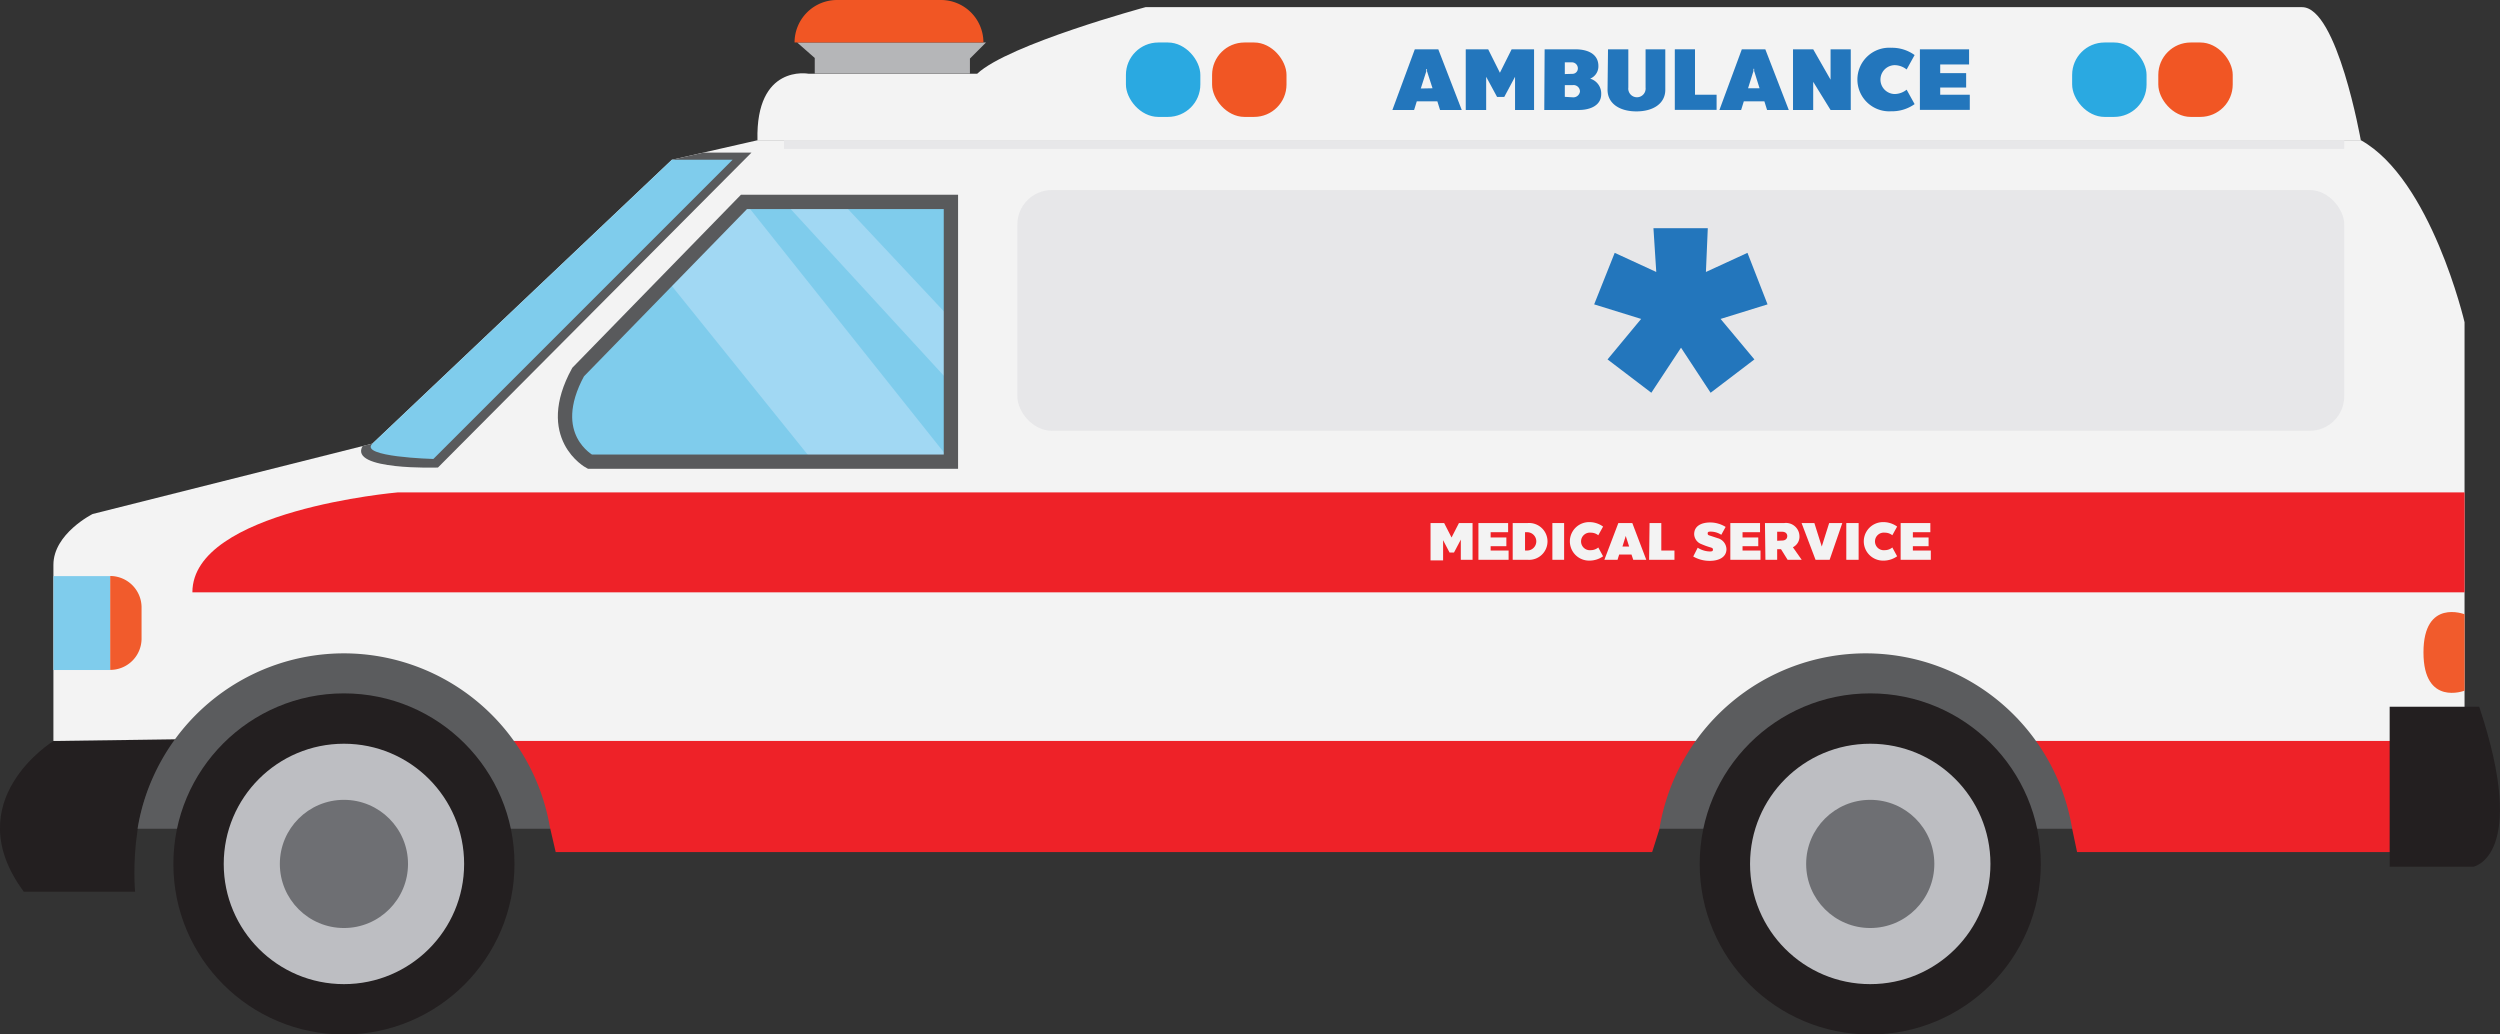 <svg id="Layer_1" data-name="Layer 1" xmlns="http://www.w3.org/2000/svg" viewBox="0 0 212.98 88.13"><rect x="0" y="0" width="212.98" height="88.13" fill="#333333" stroke="none"/><defs><style>.cls-1{fill:#ee2228;}.cls-2{fill:#f3f3f3;}.cls-3{fill:#595a5c;}.cls-4{fill:#2aa9e1;}.cls-5{fill:#f15624;}.cls-6{fill:#2376bc;}.cls-7{fill:#b5b6b8;}.cls-8{fill:#e7e7e9;}.cls-9{fill:#7fccec;}.cls-10{fill:#231f20;}.cls-11{fill:#f15b2c;}.cls-12{fill:#a1d8f3;}.cls-13{fill:none;stroke:#595a5c;stroke-miterlimit:10;stroke-width:1.22px;}.cls-14{fill:#5b5c5e;}.cls-15{fill:#bdbec2;}.cls-16{fill:#6e6f73;}</style></defs><title>ambulance</title><polygon class="cls-1" points="176.53 70.6 176.95 72.59 204.96 72.59 204.96 60.21 168.45 60.21 174.48 66.24 176.53 70.6"/><polygon class="cls-1" points="46.88 70.6 47.34 72.59 140.75 72.59 141.38 70.6 156.94 56.77 97.23 52.89 41.28 52.89 37.59 60.27 43.84 67.02 46.88 70.6"/><path class="cls-2" d="M327.7,288.87l-7.33,1.67-25.51,24.18-23.84,6s-3.34,1.67-3.34,4.33v15H473.09V304.38s-2.84-12.17-8.84-15.51Z" transform="translate(-263.13 -276.93)"/><path class="cls-3" d="M320.37,290.54l2.7-.61h4.08l-26.71,26.83s-7.63.26-6.42-1.83l.84-.21,5.08.2,23.76-23.54Z" transform="translate(-263.13 -276.93)"/><path class="cls-2" d="M464.25,288.87s-2-11.33-5-11.33H360.72s-11.67,3.16-14.34,5.67H332s-4.5-.84-4.34,5.66Z" transform="translate(-263.13 -276.93)"/><rect class="cls-4" x="95.92" y="3.62" width="6.34" height="6.34" rx="2.76"/><rect class="cls-5" x="103.26" y="3.62" width="6.34" height="6.34" rx="2.76"/><rect class="cls-4" x="176.53" y="3.62" width="6.34" height="6.34" rx="2.76"/><rect class="cls-5" x="183.87" y="3.62" width="6.34" height="6.34" rx="2.76"/><path class="cls-6" d="M383.66,281.13h2l2,5.17h-1.85l-.23-.74h-1.75l-.23.74h-1.85Zm1.51,3.32L384.7,283l0-.19h-.06l0,.19-.47,1.47Z" transform="translate(-263.13 -276.93)"/><path class="cls-6" d="M388,281.13h1.91l1,2,1-2h1.91v5.17H392.2v-2.83l-.92,1.72h-.61l-.93-1.72v2.83H388Z" transform="translate(-263.13 -276.93)"/><path class="cls-6" d="M394.72,281.13h2.58c1.38,0,2,.59,2,1.42a1.13,1.13,0,0,1-.7,1.08,1.32,1.32,0,0,1,.94,1.32c0,1-1,1.35-1.9,1.35h-2.95Zm2.39,2.09a.46.46,0,0,0,.44-.49.51.51,0,0,0-.5-.49h-.61v1Zm0,2a.57.57,0,0,0,.62-.49.55.55,0,0,0-.62-.55h-.67v1Z" transform="translate(-263.13 -276.93)"/><path class="cls-6" d="M400.12,281.13h1.73v3.26a.74.74,0,1,0,1.47,0v-3.26H405v3.45c0,1.15-1,1.84-2.46,1.84s-2.46-.69-2.46-1.84Z" transform="translate(-263.13 -276.93)"/><path class="cls-6" d="M405.81,281.13h1.72V285h1.84v1.29h-3.56Z" transform="translate(-263.13 -276.93)"/><path class="cls-6" d="M411.52,281.13h2l2,5.17h-1.85l-.23-.74h-1.75l-.23.74h-1.85Zm1.51,3.32-.46-1.47,0-.19h-.06l0,.19-.46,1.47Z" transform="translate(-263.13 -276.93)"/><path class="cls-6" d="M415.88,281.13h1.72l1.48,2.59v-2.59h1.72v5.17h-1.72l-1.48-2.4v2.4h-1.72Z" transform="translate(-263.13 -276.93)"/><path class="cls-6" d="M424.24,281a3.29,3.29,0,0,1,2,.62l-.68,1.23a1.67,1.67,0,0,0-1-.37,1.23,1.23,0,1,0,0,2.46,1.67,1.67,0,0,0,1-.37l.68,1.23a3.32,3.32,0,0,1-2,.61,2.71,2.71,0,1,1,0-5.41Z" transform="translate(-263.13 -276.93)"/><path class="cls-6" d="M426.69,281.13h4.19v1.29h-2.46v.74h2.21v1.23h-2.21V285h2.52v1.29h-4.25Z" transform="translate(-263.13 -276.93)"/><polygon class="cls-7" points="69.41 6.27 69.41 4.94 67.91 3.62 84 3.62 82.63 4.99 82.63 6.27 69.41 6.27"/><path class="cls-5" d="M330.82,280.55h0a3.62,3.62,0,0,1,3.62-3.62h8.85a3.62,3.62,0,0,1,3.62,3.62H330.82Z" transform="translate(-263.13 -276.93)"/><rect class="cls-8" x="86.67" y="16.19" width="113.04" height="20.51" rx="2.94"/><path class="cls-1" d="M279.52,327.39H473.09v-8.51H297S279.52,320.39,279.52,327.39Z" transform="translate(-263.13 -276.93)"/><rect class="cls-9" x="4.56" y="49.08" width="4.84" height="8"/><path class="cls-10" d="M267.68,340.06s-8.27,5.08-2.52,12.84h9.48s-.91-9.51,4.34-13Z" transform="translate(-263.13 -276.93)"/><path class="cls-10" d="M466.71,337.14v13.63h7.13s4.75-.87.5-13.63Z" transform="translate(-263.13 -276.93)"/><path class="cls-11" d="M473.09,329.26s-3.5-1.37-3.5,3.25,3.5,3.26,3.5,3.26Z" transform="translate(-263.13 -276.93)"/><path class="cls-9" d="M326.54,294.13h17.63v22.13H313.41s-4-2.13-1-7.63Z" transform="translate(-263.13 -276.93)"/><path class="cls-9" d="M294.86,314.72c-1.21,1.14,5.19,1.31,5.19,1.31l25.49-25.49h-5.17Z" transform="translate(-263.13 -276.93)"/><polygon class="cls-12" points="63.41 17.19 81.04 39.33 69.29 39.33 56.87 23.91 63.41 17.19"/><polygon class="cls-12" points="71.66 17.19 81.04 27.2 81.04 32.7 66.79 17.19 71.66 17.19"/><path class="cls-13" d="M326.51,294.13h17.63v22.13H313.38s-4-2.13-1-7.63Z" transform="translate(-263.13 -276.93)"/><path class="cls-2" d="M385,321.49h1.16l.63,1.23.63-1.23h1.16v3.13h-1V322.9L387,324h-.38l-.55-1.05v1.72H385Z" transform="translate(-263.13 -276.93)"/><path class="cls-2" d="M389.08,321.49h2.53v.78h-1.49v.45h1.34v.74h-1.34v.37h1.53v.79h-2.57Z" transform="translate(-263.13 -276.93)"/><path class="cls-2" d="M392,321.49h1.27a1.57,1.57,0,1,1,0,3.13H392Zm1.23,2.34a.78.78,0,0,0,0-1.56h-.18v1.56Z" transform="translate(-263.13 -276.93)"/><path class="cls-2" d="M395.38,321.49h1v3.13h-1Z" transform="translate(-263.13 -276.93)"/><path class="cls-2" d="M398.51,321.41a2,2,0,0,1,1.19.38l-.41.74a1,1,0,0,0-.63-.22.75.75,0,1,0,0,1.49,1,1,0,0,0,.63-.23l.41.75a2,2,0,0,1-1.19.37,1.64,1.64,0,1,1,0-3.28Z" transform="translate(-263.13 -276.93)"/><path class="cls-2" d="M401,321.49h1.19l1.19,3.13h-1.11l-.15-.45h-1.05l-.14.45h-1.12Zm.92,2-.29-.9,0-.11h0l0,.11-.28.9Z" transform="translate(-263.13 -276.93)"/><path class="cls-2" d="M403.66,321.49h1v2.34h1.12v.79h-2.16Z" transform="translate(-263.13 -276.93)"/><path class="cls-2" d="M407.76,323.59a2,2,0,0,0,1,.32c.16,0,.3,0,.3-.15s-.11-.16-.19-.19a6.09,6.09,0,0,1-.78-.28.94.94,0,0,1-.63-.85c0-.72.64-1,1.37-1a2.5,2.5,0,0,1,1.31.38l-.37.67a1.67,1.67,0,0,0-.9-.27c-.14,0-.26,0-.26.15s.1.16.19.19l.67.22a1,1,0,0,1,.74.93c0,.71-.68,1-1.41,1a2.78,2.78,0,0,1-1.42-.37Z" transform="translate(-263.13 -276.93)"/><path class="cls-2" d="M410.54,321.49h2.53v.78h-1.49v.45h1.34v.74h-1.34v.37h1.53v.79h-2.57Z" transform="translate(-263.13 -276.93)"/><path class="cls-2" d="M413.49,321.49h1.64a1.15,1.15,0,0,1,1.3,1.11,1,1,0,0,1-.56.95l.75,1.07h-1.2l-.56-.9h-.33v.9h-1Zm1.45,1.49c.3,0,.45-.16.45-.38s-.16-.37-.45-.37h-.41V323Z" transform="translate(-263.13 -276.93)"/><path class="cls-2" d="M417.7,321.49l.63,2,0,.11h0l0-.11.63-2h1.12L419,324.62h-1.2l-1.19-3.13Z" transform="translate(-263.13 -276.93)"/><path class="cls-2" d="M420.42,321.49h1.05v3.13h-1.05Z" transform="translate(-263.13 -276.93)"/><path class="cls-2" d="M423.55,321.41a2,2,0,0,1,1.2.38l-.41.74a1,1,0,0,0-.64-.22.75.75,0,1,0,0,1.49,1,1,0,0,0,.64-.23l.41.75a2,2,0,0,1-1.2.37,1.64,1.64,0,1,1,0-3.28Z" transform="translate(-263.13 -276.93)"/><path class="cls-2" d="M425.05,321.49h2.53v.78h-1.49v.45h1.34v.74h-1.34v.37h1.53v.79h-2.57Z" transform="translate(-263.13 -276.93)"/><path class="cls-14" d="M292.43,332.59a17.82,17.82,0,0,0-17.58,14.94H310A17.83,17.83,0,0,0,292.43,332.59Z" transform="translate(-263.13 -276.93)"/><path class="cls-14" d="M422.08,332.59a17.83,17.83,0,0,0-17.58,14.94h35.16A17.82,17.82,0,0,0,422.08,332.59Z" transform="translate(-263.13 -276.93)"/><circle class="cls-10" cx="29.3" cy="73.6" r="14.53"/><circle class="cls-15" cx="29.3" cy="73.6" r="10.24"/><circle class="cls-16" cx="29.3" cy="73.6" r="5.46"/><circle class="cls-10" cx="159.33" cy="73.6" r="14.53"/><circle class="cls-15" cx="159.33" cy="73.6" r="10.24"/><circle class="cls-16" cx="159.33" cy="73.6" r="5.46"/><path class="cls-6" d="M402.94,304.1l-4-1.24,1.75-4.39,3.54,1.63-.24-3.73h4.63l-.16,3.73,3.54-1.63,1.71,4.39-4,1.24,2.88,3.45-3.73,2.84-2.52-3.84-2.53,3.84-3.73-2.84Z" transform="translate(-263.13 -276.93)"/><path class="cls-11" d="M272.52,326v8h0a2.67,2.67,0,0,0,2.67-2.66v-2.67a2.68,2.68,0,0,0-2.67-2.67Z" transform="translate(-263.13 -276.93)"/><rect class="cls-8" x="66.79" y="11.94" width="132.92" height="0.75"/></svg>